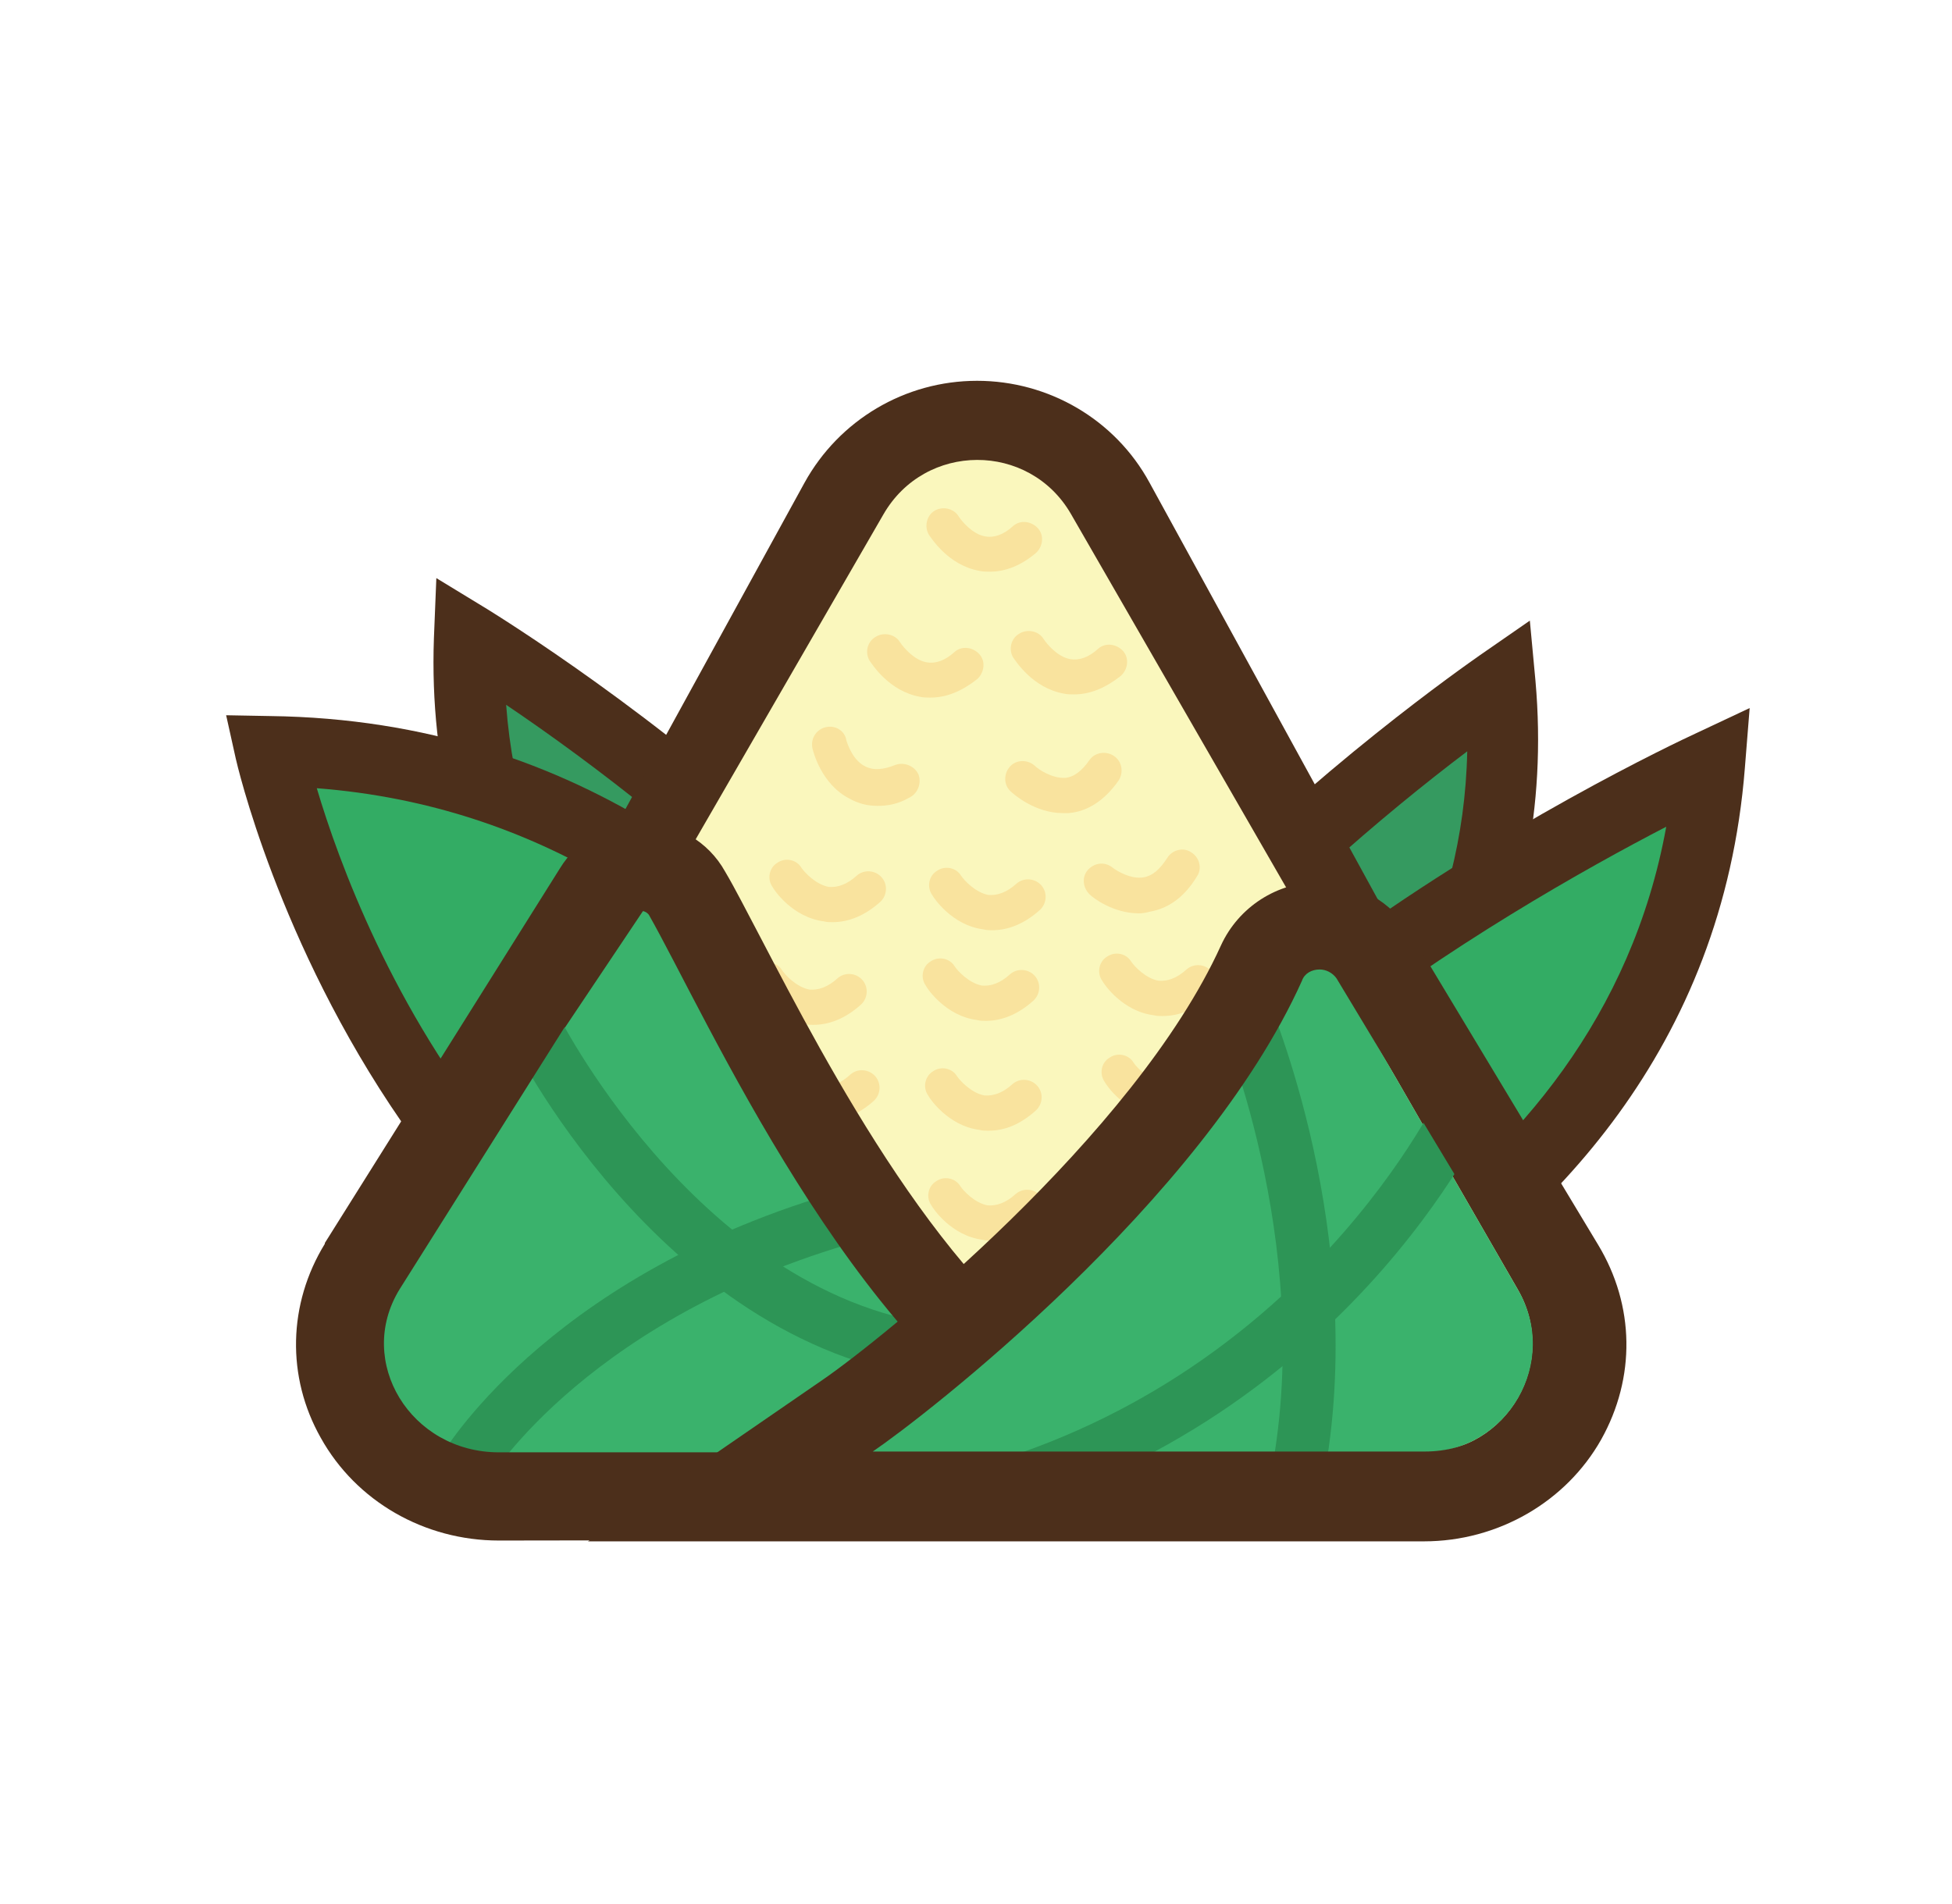 <svg width="41" height="40" viewBox="0 0 41 40" fill="none" xmlns="http://www.w3.org/2000/svg">
    <g clip-path="url(#clip0_89_2418)">
        <path d="M9.873 13.425C9.873 13.425 22.747 21.328 21.213 27.798C21.213 27.798 9.485 23.889 9.873 13.425Z" fill="#359A60"/>
        <path d="M21.736 28.759L20.961 28.506C20.843 28.472 8.727 24.293 9.114 13.409L9.165 12.145L10.243 12.802C10.782 13.139 23.572 21.058 21.904 27.966L21.736 28.759ZM10.631 14.807C11.17 22.086 18.13 25.709 20.59 26.753C20.657 22.491 14.304 17.284 10.631 14.807Z" fill="#4C2F1B"/>
        <path d="M5.677 15.768C5.677 15.768 8.845 30.359 22.376 30.359C22.393 30.359 18.366 15.936 5.677 15.768Z" fill="#33AC64"/>
        <path d="M22.376 31.101C8.407 31.101 4.986 16.088 4.952 15.936L4.75 15.026L5.677 15.043C18.77 15.211 23.05 30.022 23.084 30.174L23.354 31.117L22.376 31.101C22.393 31.101 22.376 31.101 22.376 31.101ZM6.654 16.559C7.564 19.626 11.187 28.994 21.348 29.584C20.219 26.534 16.057 17.284 6.654 16.559Z" fill="#4C2F1B"/>
        <path d="M31.509 14.369C31.509 14.369 19.056 22.912 20.927 29.298C20.927 29.297 32.436 24.799 31.509 14.369Z" fill="#359A60"/>
        <path d="M20.455 30.292L20.219 29.517C18.214 22.693 30.566 14.133 31.088 13.762L32.133 13.038L32.251 14.302C33.211 25.153 21.331 29.938 21.196 29.989L20.455 30.292ZM30.818 15.784C27.296 18.446 21.213 23.973 21.499 28.236C23.893 27.04 30.667 23.063 30.818 15.784Z" fill="#4C2F1B"/>
        <path d="M35.907 16.088C35.907 16.088 20.994 23.013 21.854 30.191C21.87 30.191 35.014 27.427 35.907 16.088Z" fill="#33AC64"/>
        <path d="M21.23 31.084L21.129 30.275C20.219 22.642 34.981 15.7 35.604 15.414L36.75 14.875L36.649 16.138C35.722 27.899 22.157 30.881 22.006 30.915L21.23 31.084ZM34.998 17.368C31.712 19.07 22.949 24.108 22.579 29.23C25.308 28.421 33.549 25.355 34.998 17.368Z" fill="#4C2F1B"/>
        <path d="M20.523 9.853C21.315 9.853 22.09 10.241 22.528 11.033L31.341 27.124C32.166 28.641 31.071 30.511 29.336 30.511H11.693C9.957 30.511 8.862 28.658 9.688 27.124L18.518 11.033C18.955 10.241 19.73 9.853 20.523 9.853ZM20.523 8C19.006 8 17.624 8.826 16.899 10.14L8.07 26.231C7.362 27.528 7.379 29.062 8.137 30.325C8.895 31.589 10.227 32.347 11.693 32.347H29.335C30.818 32.347 32.149 31.589 32.891 30.325C33.649 29.062 33.666 27.528 32.958 26.231L24.145 10.14C23.421 8.809 22.022 8 20.523 8Z" fill="#4C2F1B"/>
        <path d="M17.304 21.53C17.237 21.53 17.186 21.53 17.119 21.513C16.462 21.429 16.074 20.856 16.04 20.789C15.922 20.62 15.973 20.384 16.142 20.283C16.31 20.165 16.546 20.216 16.647 20.384C16.714 20.486 16.95 20.738 17.22 20.789C17.406 20.806 17.608 20.738 17.81 20.553C17.962 20.418 18.198 20.435 18.332 20.587C18.467 20.738 18.451 20.974 18.299 21.109C17.995 21.395 17.658 21.53 17.304 21.53Z" fill="#F9E39E"/>
        <path d="M22.494 10.797L31.88 27.09C32.756 28.607 31.661 30.511 29.908 30.511H11.12C9.367 30.511 8.272 28.607 9.148 27.09L18.551 10.814C19.427 9.281 21.618 9.281 22.494 10.797Z" fill="#FAF7BD"/>
        <path d="M13.664 18.902L8.171 27.107C7.294 28.623 8.39 30.527 10.142 30.527L22.039 30.511C17.944 28.169 14.658 20.772 13.664 18.902Z" fill="#3AB26C"/>
        <path d="M17.354 23.552C17.287 23.552 17.236 23.552 17.169 23.535C16.512 23.451 16.124 22.878 16.091 22.811C15.973 22.642 16.023 22.406 16.192 22.305C16.36 22.187 16.596 22.238 16.697 22.406C16.765 22.508 17.001 22.76 17.27 22.811C17.456 22.845 17.658 22.76 17.86 22.575C18.012 22.44 18.248 22.457 18.383 22.609C18.517 22.76 18.501 22.996 18.349 23.131C18.046 23.4 17.708 23.552 17.354 23.552ZM17.085 21.53C17.017 21.53 16.967 21.53 16.899 21.513C16.242 21.429 15.855 20.856 15.821 20.789C15.703 20.62 15.754 20.384 15.922 20.283C16.091 20.165 16.327 20.216 16.428 20.384C16.495 20.486 16.731 20.738 17.001 20.789C17.186 20.806 17.388 20.738 17.591 20.553C17.742 20.418 17.978 20.435 18.113 20.587C18.248 20.738 18.231 20.974 18.079 21.109C17.759 21.395 17.422 21.53 17.085 21.53Z" fill="#F9E39E"/>
        <path d="M20.101 29.011C14.186 28.607 10.883 22.153 10.748 21.867L11.743 21.362C11.777 21.429 14.894 27.529 20.185 27.882L20.101 29.011Z" fill="#2D9556"/>
        <path d="M10.26 31.101L9.3 30.528C9.401 30.376 11.71 26.602 18.046 24.917L18.332 25.995C12.417 27.579 10.277 31.067 10.26 31.101Z" fill="#2D9556"/>
        <path d="M13.479 19.138C13.53 19.138 13.597 19.171 13.631 19.222C14.844 21.361 17.894 28.27 22.04 30.511H10.48C8.626 30.511 7.463 28.607 8.39 27.09L13.344 19.222C13.378 19.171 13.428 19.138 13.479 19.138ZM13.479 17.284C12.771 17.284 12.131 17.638 11.76 18.244L6.823 26.113V26.13C6.048 27.393 6.014 28.927 6.738 30.207C7.48 31.539 8.912 32.364 10.48 32.364L22.039 32.347H29.387L22.916 28.877C19.916 27.276 17.355 22.339 15.973 19.694C15.687 19.155 15.451 18.683 15.231 18.312C14.877 17.672 14.203 17.284 13.479 17.284Z" fill="#4C2F1B"/>
        <path d="M27.718 19.862C25.14 24.782 19.36 29.752 18.315 30.511H29.908C31.661 30.511 32.773 28.607 31.88 27.09L27.718 19.862Z" fill="#3AB26C"/>
        <path d="M20.354 32.01L20.084 30.932C27.415 29.062 30.262 22.929 30.296 22.861L31.308 23.316C31.19 23.585 28.207 30.005 20.354 32.01Z" fill="#2D9556"/>
        <path d="M27.684 31.64L26.606 31.387C27.735 26.501 25.662 21.564 25.645 21.513L26.673 21.075C26.74 21.294 28.897 26.399 27.684 31.64Z" fill="#2D9556"/>
        <path d="M24.415 21.345C24.348 21.345 24.297 21.345 24.23 21.328C23.573 21.244 23.185 20.671 23.151 20.603C23.033 20.435 23.084 20.199 23.252 20.098C23.421 19.98 23.657 20.03 23.758 20.199C23.825 20.3 24.061 20.553 24.331 20.603C24.516 20.62 24.718 20.553 24.921 20.367C25.073 20.233 25.308 20.249 25.443 20.401C25.578 20.553 25.561 20.789 25.409 20.924C25.106 21.21 24.769 21.345 24.415 21.345ZM20.826 26.062C20.758 26.062 20.707 26.062 20.64 26.046C19.983 25.962 19.595 25.389 19.562 25.321C19.444 25.153 19.494 24.917 19.663 24.816C19.832 24.698 20.068 24.749 20.169 24.917C20.236 25.018 20.472 25.271 20.741 25.322C20.927 25.338 21.129 25.271 21.331 25.086C21.483 24.951 21.719 24.968 21.854 25.119C21.988 25.271 21.972 25.507 21.82 25.642C21.5 25.928 21.163 26.062 20.826 26.062ZM24.465 23.468C24.398 23.468 24.348 23.468 24.28 23.451C23.623 23.367 23.235 22.794 23.202 22.727C23.084 22.558 23.134 22.322 23.303 22.221C23.472 22.103 23.708 22.154 23.808 22.322C23.876 22.424 24.112 22.676 24.381 22.727C24.567 22.744 24.769 22.676 24.971 22.491C25.123 22.356 25.359 22.373 25.494 22.524C25.629 22.676 25.612 22.912 25.46 23.047C25.156 23.316 24.819 23.468 24.465 23.468Z" fill="#F9E39E"/>
        <path d="M27.718 20.367C27.852 20.367 27.988 20.435 28.072 20.553L31.998 27.073C32.908 28.59 31.762 30.494 29.925 30.494H18.332C19.377 29.786 25.258 25.253 27.347 20.603C27.398 20.452 27.549 20.367 27.718 20.367ZM27.718 18.531C26.825 18.531 26.016 19.053 25.645 19.862C23.825 23.872 18.5 28.152 17.27 28.994L12.35 32.381H29.908C31.459 32.381 32.891 31.555 33.632 30.241C34.357 28.944 34.34 27.428 33.565 26.147L29.639 19.626C29.235 18.936 28.51 18.531 27.718 18.531Z" fill="#4C2F1B"/>
        <path d="M19.545 14.655C19.478 14.655 19.393 14.655 19.326 14.639C18.669 14.521 18.315 13.948 18.265 13.88C18.163 13.712 18.214 13.476 18.399 13.375C18.568 13.274 18.804 13.325 18.905 13.493C18.972 13.594 19.192 13.864 19.461 13.914C19.646 13.948 19.849 13.88 20.051 13.695C20.203 13.561 20.439 13.594 20.573 13.746C20.708 13.898 20.674 14.134 20.523 14.269C20.202 14.521 19.882 14.655 19.545 14.655ZM20.792 12.01C20.725 12.01 20.641 12.01 20.573 11.993C19.916 11.876 19.562 11.303 19.511 11.235C19.41 11.067 19.461 10.831 19.629 10.73C19.798 10.629 20.034 10.679 20.135 10.848C20.202 10.949 20.421 11.219 20.691 11.269C20.876 11.303 21.078 11.236 21.281 11.05C21.433 10.915 21.668 10.949 21.803 11.101C21.938 11.252 21.905 11.488 21.753 11.623C21.449 11.875 21.129 12.01 20.792 12.01ZM22.561 14.588C22.494 14.588 22.41 14.588 22.342 14.571C21.686 14.453 21.331 13.88 21.281 13.813C21.18 13.645 21.231 13.409 21.416 13.308C21.584 13.207 21.82 13.257 21.921 13.426C21.988 13.527 22.207 13.796 22.477 13.847C22.663 13.88 22.865 13.813 23.067 13.628C23.219 13.493 23.455 13.527 23.59 13.678C23.724 13.83 23.691 14.066 23.539 14.201C23.219 14.453 22.898 14.588 22.561 14.588ZM22.325 17.082C21.735 17.082 21.28 16.677 21.23 16.627C21.078 16.492 21.078 16.256 21.213 16.105C21.348 15.953 21.584 15.953 21.736 16.088C21.82 16.172 22.107 16.357 22.376 16.341C22.561 16.324 22.73 16.189 22.881 15.97C22.999 15.801 23.235 15.768 23.404 15.886C23.572 16.003 23.606 16.239 23.488 16.408C23.202 16.812 22.848 17.049 22.443 17.082H22.325V17.082ZM18.433 16.93C18.214 16.93 18.029 16.88 17.843 16.778C17.253 16.475 17.085 15.801 17.068 15.734C17.017 15.531 17.136 15.329 17.338 15.278C17.54 15.228 17.742 15.346 17.776 15.548C17.81 15.666 17.928 15.986 18.181 16.104C18.349 16.188 18.551 16.172 18.804 16.07C18.989 16.003 19.209 16.087 19.293 16.273C19.36 16.458 19.276 16.677 19.091 16.761C18.854 16.897 18.635 16.93 18.433 16.93ZM23.926 19.188C23.37 19.188 22.949 18.851 22.898 18.8C22.747 18.666 22.713 18.43 22.848 18.278C22.983 18.126 23.202 18.093 23.37 18.228C23.455 18.295 23.758 18.48 24.027 18.43C24.213 18.396 24.364 18.261 24.516 18.025C24.617 17.857 24.853 17.789 25.022 17.907C25.19 18.008 25.258 18.244 25.14 18.413C24.887 18.834 24.55 19.087 24.145 19.154C24.078 19.171 24.011 19.188 23.926 19.188ZM20.843 19.542C20.775 19.542 20.725 19.542 20.657 19.525C20 19.441 19.613 18.868 19.579 18.8C19.461 18.632 19.512 18.396 19.68 18.295C19.849 18.177 20.085 18.228 20.186 18.396C20.253 18.497 20.489 18.75 20.759 18.801C20.944 18.817 21.146 18.75 21.349 18.565C21.5 18.43 21.736 18.447 21.871 18.598C22.006 18.75 21.989 18.986 21.837 19.121C21.517 19.407 21.18 19.542 20.843 19.542ZM20.708 21.446C20.64 21.446 20.59 21.446 20.522 21.429C19.865 21.345 19.477 20.772 19.444 20.704C19.326 20.536 19.377 20.3 19.545 20.199C19.714 20.081 19.95 20.132 20.051 20.3C20.118 20.401 20.354 20.654 20.624 20.705C20.809 20.722 21.011 20.654 21.213 20.469C21.365 20.334 21.601 20.351 21.736 20.502C21.87 20.654 21.854 20.89 21.702 21.025C21.382 21.311 21.045 21.446 20.708 21.446ZM20.758 23.754C20.691 23.754 20.64 23.754 20.573 23.737C19.916 23.653 19.528 23.081 19.495 23.013C19.377 22.845 19.427 22.609 19.596 22.507C19.764 22.389 20 22.44 20.101 22.609C20.169 22.71 20.405 22.962 20.674 23.013C20.86 23.029 21.062 22.962 21.264 22.777C21.416 22.642 21.652 22.659 21.787 22.811C21.922 22.962 21.905 23.198 21.753 23.333C21.432 23.619 21.112 23.754 20.758 23.754ZM17.489 19.373C17.422 19.373 17.371 19.373 17.304 19.356C16.646 19.272 16.259 18.7 16.225 18.632C16.107 18.464 16.158 18.228 16.327 18.126C16.495 18.008 16.731 18.059 16.832 18.228C16.899 18.329 17.136 18.581 17.405 18.632C17.59 18.649 17.793 18.581 17.995 18.396C18.147 18.261 18.382 18.278 18.517 18.43C18.652 18.581 18.636 18.817 18.484 18.952C18.18 19.222 17.843 19.373 17.489 19.373Z" fill="#F9E39E"/>
    </g>
    <defs>
        <clipPath id="clip0_89_2418">
            <rect width="32" height="24.381" fill="white" transform="translate(4.75 8)"/>
        </clipPath>
    </defs>
</svg>
